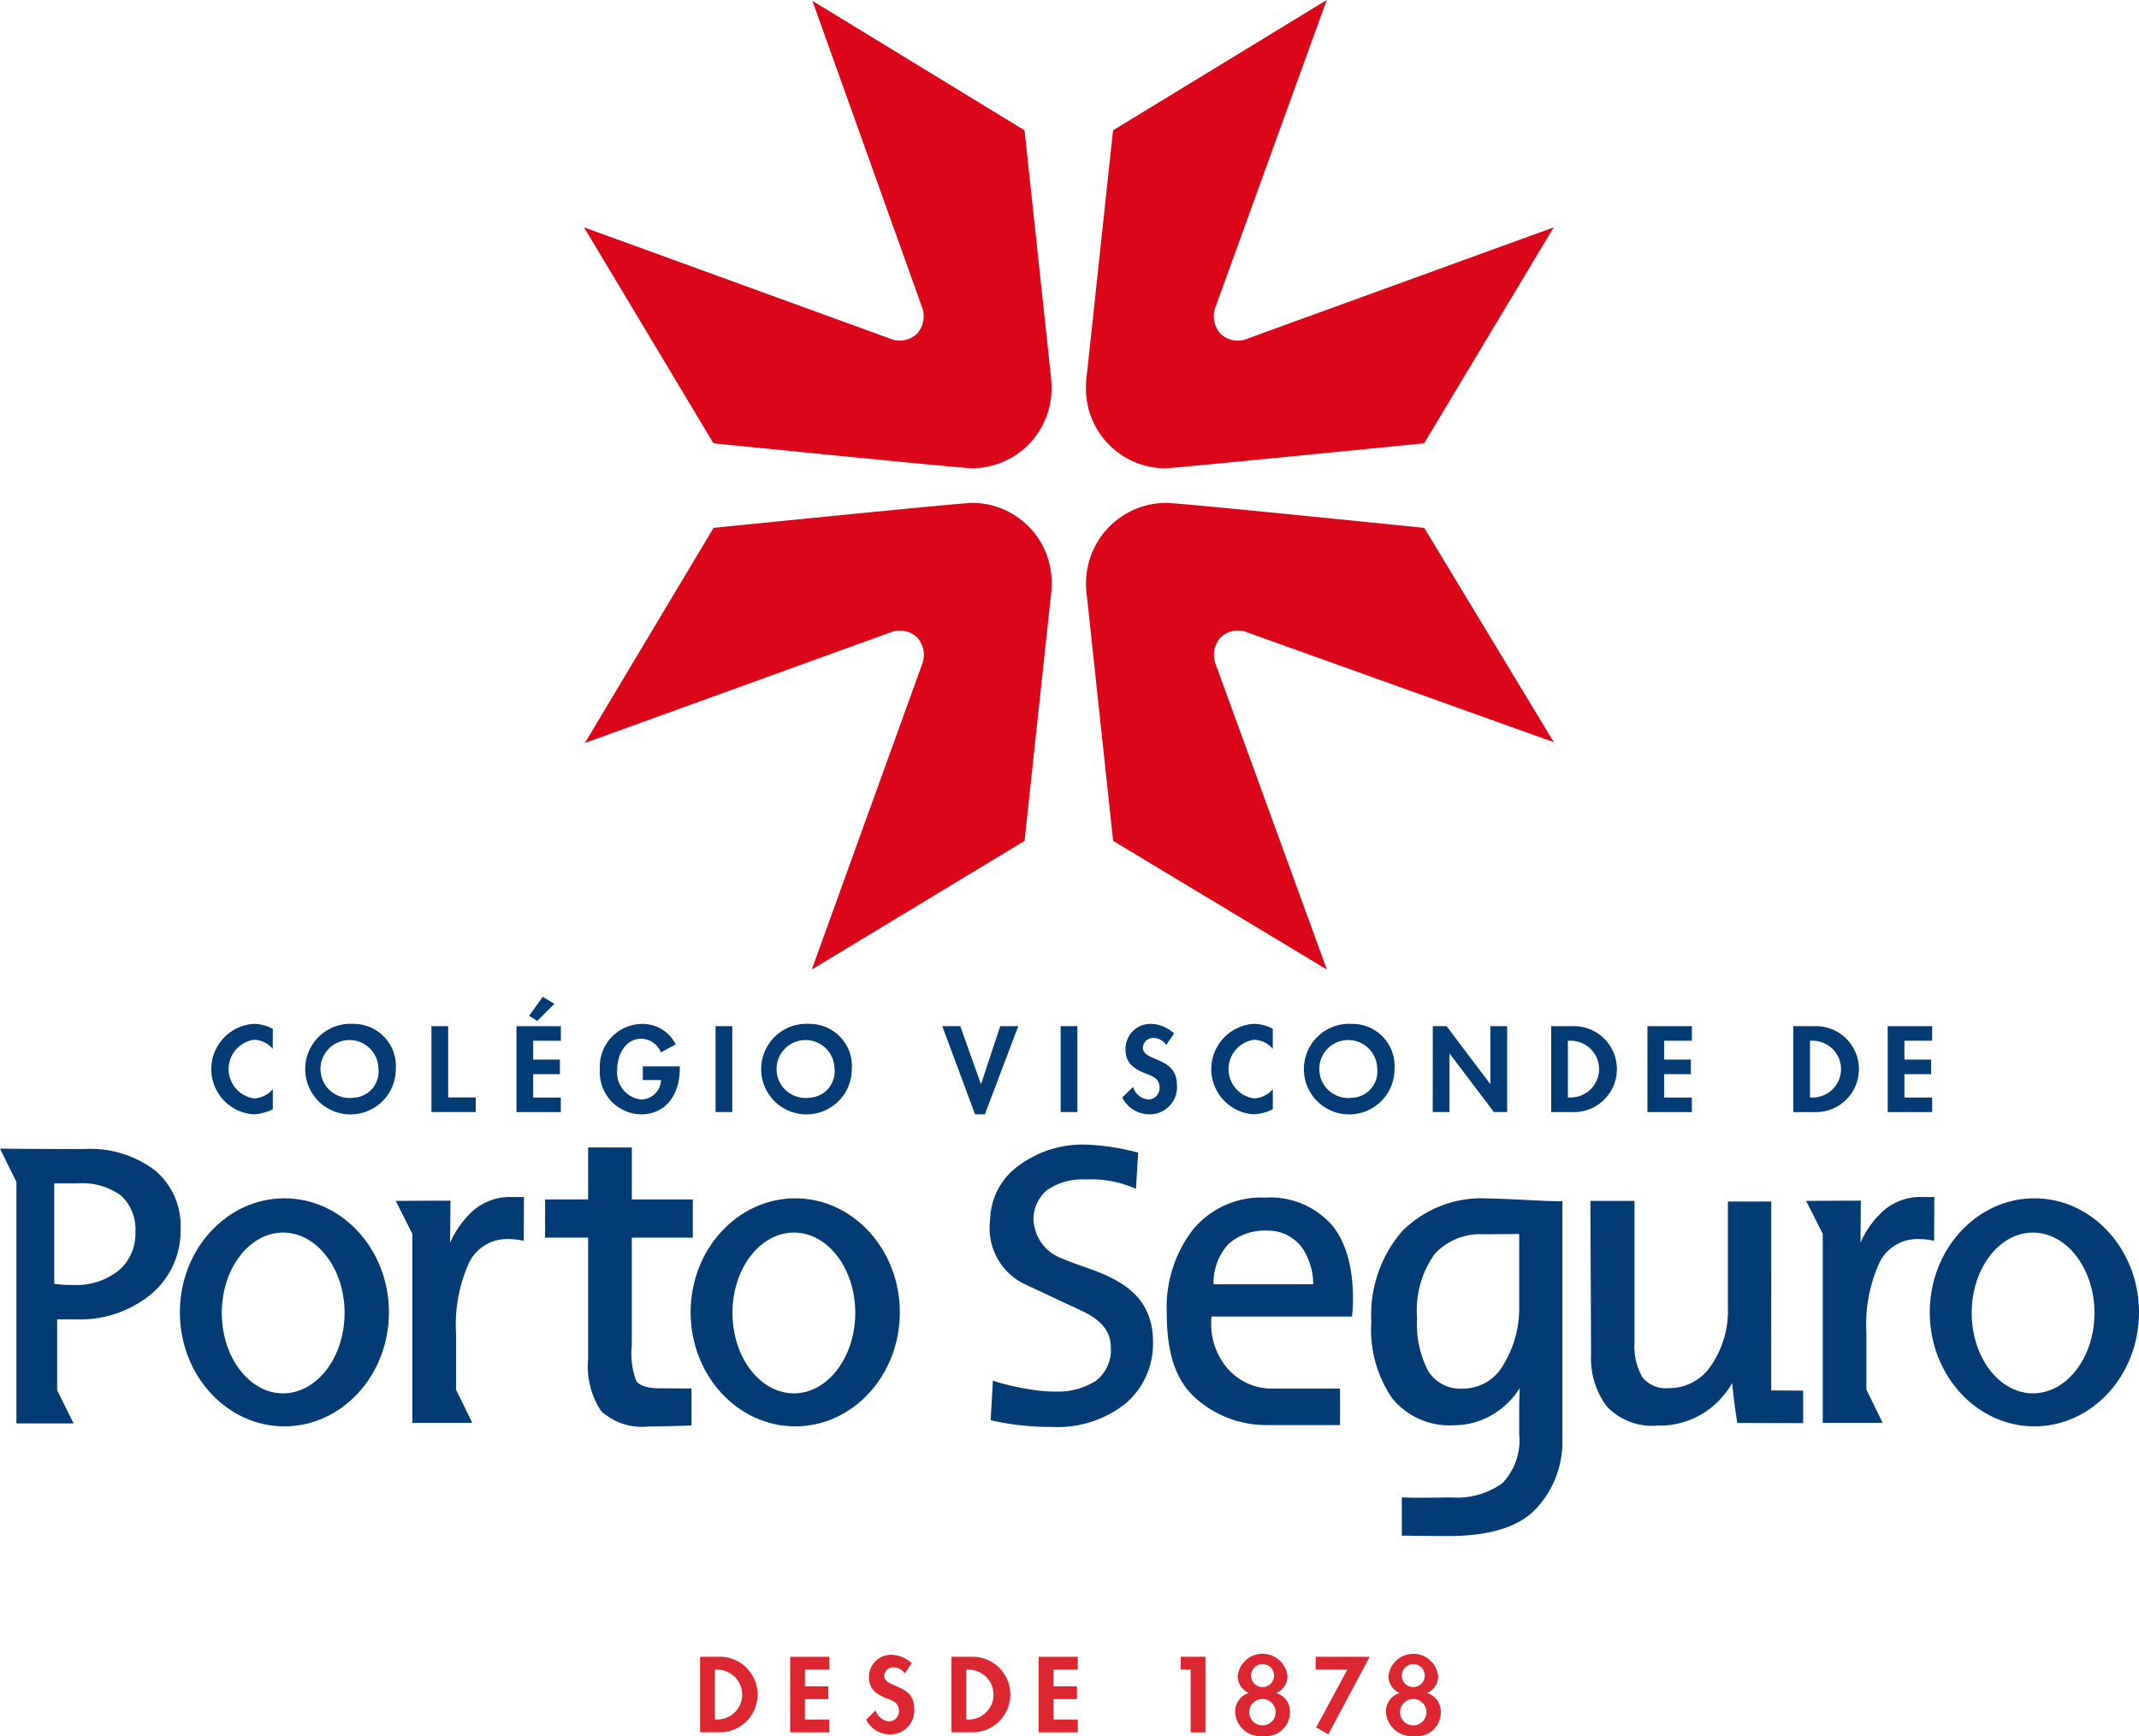 <svg xmlns="http://www.w3.org/2000/svg" xmlns:xlink="http://www.w3.org/1999/xlink" width="136.106" height="110.47" viewBox="0 0 136.106 110.47">
  <defs>
    <clipPath id="clip-path">
      <rect id="Retângulo_35" data-name="Retângulo 35" width="136.106" height="110.47" fill="none"/>
    </clipPath>
  </defs>
  <g id="Logo" transform="translate(0 -20)">
    <g id="Grupo_16" data-name="Grupo 16" transform="translate(0 20)" clip-path="url(#clip-path)">
      <path id="Caminho_6" data-name="Caminho 6" d="M62.921,145.724H61.58v4.807h1.331a2.405,2.405,0,0,0,.009-4.807m-.25,3.994h-.152v-3.172h.152a1.586,1.586,0,1,1,0,3.172" transform="translate(-17.031 -40.302)" fill="#dc2730"/>
      <path id="Caminho_7" data-name="Caminho 7" d="M70.439,146.543v1.06h1.49v.815h-1.49v1.3h1.547v.816H69.5v-4.808h2.487v.817Z" transform="translate(-19.221 -40.303)" fill="#dc2730"/>
      <path id="Caminho_8" data-name="Caminho 8" d="M78.639,146.739a.864.864,0,0,0-.721-.394.573.573,0,0,0-.586.542c0,.81,1.906.471,1.906,2.084a1.519,1.519,0,0,1-1.582,1.645,1.7,1.7,0,0,1-1.477-.936l.606-.592a.985.985,0,0,0,.867.7.641.641,0,0,0,.617-.7c0-.5-.456-.638-.833-.783-.619-.255-1.072-.567-1.072-1.313a1.4,1.4,0,0,1,1.4-1.44,1.962,1.962,0,0,1,1.314.533Z" transform="translate(-21.069 -40.256)" fill="#dc2730"/>
      <path id="Caminho_9" data-name="Caminho 9" d="M85.028,145.724H83.687v4.807h1.341a2.4,2.4,0,0,0,0-4.807m-.25,3.994h-.152v-3.172h.152a1.586,1.586,0,1,1,0,3.172" transform="translate(-23.145 -40.302)" fill="#dc2730"/>
      <path id="Caminho_10" data-name="Caminho 10" d="M92.3,146.543v1.06h1.493v.815H92.3v1.3h1.55v.816H91.359v-4.808h2.486v.817Z" transform="translate(-25.267 -40.303)" fill="#dc2730"/>
      <path id="Caminho_11" data-name="Caminho 11" d="M103.853,146.543v-.817h1.57v4.808h-.939v-3.991Z" transform="translate(-28.722 -40.303)" fill="#dc2730"/>
      <path id="Caminho_12" data-name="Caminho 12" d="M115.72,146.543v-.817h3.437l-2.635,4.936-.77-.441,1.984-3.679Z" transform="translate(-32.004 -40.303)" fill="#dc2730"/>
      <path id="Caminho_13" data-name="Caminho 13" d="M111.254,147.957a1.163,1.163,0,0,0,.715-1.053,1.593,1.593,0,0,0-3.172,0,1.163,1.163,0,0,0,.715,1.053,1.227,1.227,0,0,0-.875,1.225,1.618,1.618,0,0,0,1.8,1.519,1.539,1.539,0,0,0,1.69-1.519,1.226,1.226,0,0,0-.877-1.225m-.875-1.84a.732.732,0,1,1-.725.731.729.729,0,0,1,.725-.731m0,3.9a.84.84,0,1,1,.839-.839.837.837,0,0,1-.839.839" transform="translate(-30.045 -40.23)" fill="#dc2730"/>
      <path id="Caminho_14" data-name="Caminho 14" d="M22.493,91.65a1.581,1.581,0,0,0-1.2-.581,1.885,1.885,0,0,0-.007,3.728,1.661,1.661,0,0,0,1.211-.582v1.27a2.881,2.881,0,0,1-1.24.326,2.885,2.885,0,0,1,.021-5.756,2.566,2.566,0,0,1,1.219.318Z" transform="translate(-5.138 -24.906)" fill="#033b74"/>
      <path id="Caminho_15" data-name="Caminho 15" d="M30.039,90.058a2.883,2.883,0,1,0,2.706,2.868,2.687,2.687,0,0,0-2.706-2.868m0,4.7a1.844,1.844,0,1,1,1.6-1.877,1.674,1.674,0,0,1-1.6,1.877" transform="translate(-7.559 -24.907)" fill="#033b74"/>
      <path id="Caminho_16" data-name="Caminho 16" d="M39.012,94.795h1.756v.927H37.946V90.257h1.066Z" transform="translate(-10.495 -24.962)" fill="#033b74"/>
      <path id="Caminho_17" data-name="Caminho 17" d="M47.1,87.675,46.23,88.89l.518.322,1.09-1.09Zm1.152,2.8v-.929H45.426v5.468h2.823v-.929h-1.76V92.6h1.7v-.929h-1.7v-1.2Z" transform="translate(-12.563 -24.248)" fill="#033b74"/>
      <path id="Caminho_18" data-name="Caminho 18" d="M57.847,92.76V92.9c0,1.545-.791,2.914-2.486,2.914a2.679,2.679,0,0,1-2.6-2.854,2.717,2.717,0,0,1,2.667-2.9,2.359,2.359,0,0,1,2.16,1.3l-.942.509A1.386,1.386,0,0,0,55.4,91c-1.031,0-1.537,1.05-1.537,1.959a1.728,1.728,0,0,0,1.545,1.911,1.288,1.288,0,0,0,1.245-1.239h-1.16v-.87Z" transform="translate(-14.591 -24.906)" fill="#033b74"/>
      <rect id="Retângulo_33" data-name="Retângulo 33" width="1.064" height="5.465" transform="translate(45.531 65.295)" fill="#033b74"/>
      <path id="Caminho_19" data-name="Caminho 19" d="M70.154,90.058a2.883,2.883,0,1,0,2.7,2.868,2.681,2.681,0,0,0-2.7-2.868m0,4.7a1.844,1.844,0,1,1,1.6-1.877,1.682,1.682,0,0,1-1.6,1.877" transform="translate(-18.654 -24.907)" fill="#033b74"/>
      <path id="Caminho_20" data-name="Caminho 20" d="M85.335,93.938h.015l1.217-3.68h1.147L85.59,95.866h-.624l-2.086-5.608h1.145Z" transform="translate(-22.922 -24.962)" fill="#033b74"/>
      <rect id="Retângulo_34" data-name="Retângulo 34" width="1.066" height="5.465" transform="translate(67.489 65.295)" fill="#033b74"/>
      <path id="Caminho_21" data-name="Caminho 21" d="M101.507,91.4a.985.985,0,0,0-.818-.448.65.65,0,0,0-.667.615c0,.922,2.168.539,2.168,2.371a1.73,1.73,0,0,1-1.8,1.871,1.941,1.941,0,0,1-1.682-1.067l.69-.673a1.121,1.121,0,0,0,.986.8.73.73,0,0,0,.7-.789c0-.566-.523-.726-.949-.893-.7-.289-1.219-.645-1.219-1.494a1.592,1.592,0,0,1,1.6-1.637,2.245,2.245,0,0,1,1.492.608Z" transform="translate(-27.3 -24.906)" fill="#033b74"/>
      <path id="Caminho_22" data-name="Caminho 22" d="M110.451,91.65a1.577,1.577,0,0,0-1.2-.581,1.884,1.884,0,0,0-.007,3.728,1.657,1.657,0,0,0,1.21-.582v1.27a2.884,2.884,0,0,1-1.241.326,2.885,2.885,0,0,1,.021-5.756,2.567,2.567,0,0,1,1.22.318Z" transform="translate(-29.464 -24.906)" fill="#033b74"/>
      <path id="Caminho_23" data-name="Caminho 23" d="M117.89,90.058a2.883,2.883,0,1,0,2.7,2.868,2.682,2.682,0,0,0-2.7-2.868m0,4.7a1.844,1.844,0,1,1,1.6-1.877,1.675,1.675,0,0,1-1.6,1.877" transform="translate(-31.856 -24.907)" fill="#033b74"/>
      <path id="Caminho_24" data-name="Caminho 24" d="M126.022,90.257h.875l2.774,3.674h.014V90.257h1.066v5.465h-.841L127.1,92.01h-.014v3.711h-1.066Z" transform="translate(-34.853 -24.962)" fill="#033b74"/>
      <path id="Caminho_25" data-name="Caminho 25" d="M137.957,90.257h-1.519v5.468h1.519a2.735,2.735,0,0,0,0-5.468m-.276,4.539H137.5v-3.61h.179a1.805,1.805,0,1,1,0,3.61" transform="translate(-37.734 -24.962)" fill="#033b74"/>
      <path id="Caminho_26" data-name="Caminho 26" d="M145.964,91.185v1.2h1.7v.927h-1.7V94.8h1.763v.926H144.9V90.257h2.829v.928Z" transform="translate(-40.074 -24.962)" fill="#033b74"/>
      <path id="Caminho_27" data-name="Caminho 27" d="M159.249,90.257h-1.518v5.468h1.51a2.735,2.735,0,0,0,.009-5.468m-.286,4.539h-.17v-3.61h.17a1.805,1.805,0,1,1,0,3.61" transform="translate(-43.623 -24.962)" fill="#033b74"/>
      <path id="Caminho_28" data-name="Caminho 28" d="M167.1,91.185v1.2H168.8v.927H167.1V94.8h1.764v.926h-2.829V90.257h2.829v.928Z" transform="translate(-45.92 -24.962)" fill="#033b74"/>
      <path id="Caminho_29" data-name="Caminho 29" d="M39.548,106.325a5.978,5.978,0,0,0-1.28,1.869c0-.458.007-.943.01-1.364.005-.5.009-.933.009-1.165v-.144h-.145c-.144,0-.579,0-1.107,0-.839.005-1.443.009-1.992.009h-.237l1.058,2.1v12.026h3.811l-1.032-2.114V113.96a9.581,9.581,0,0,1,.845-4.529,2.687,2.687,0,0,1,2.523-1.468,4.188,4.188,0,0,1,.779.077l.163.03.012-2.784h-.736a3.589,3.589,0,0,0-2.68,1.039" transform="translate(-9.626 -29.119)" fill="#033b74"/>
      <path id="Caminho_30" data-name="Caminho 30" d="M91.657,107.923a2.756,2.756,0,0,1-1.811-2.4,2.432,2.432,0,0,1,.854-1.946,3.993,3.993,0,0,1,2.49-.68,6.825,6.825,0,0,1,3.173.6l.141-2.307a14.749,14.749,0,0,0-3.192-.506,6.842,6.842,0,0,0-4.481,1.386,4.336,4.336,0,0,0-1.746,3.4,3.952,3.952,0,0,0,2.293,4.132s2.329,1.088,3.574,1.672c1.22.572,1.811,1.317,1.811,2.281a2.474,2.474,0,0,1-.96,2.162,4.506,4.506,0,0,1-2.585.675,9.424,9.424,0,0,1-1.741-.164,15.177,15.177,0,0,1-2.032-.467l-.184-.07-.143,2.52.116.032a17.057,17.057,0,0,0,3.787.4,6.987,6.987,0,0,0,4.682-1.487,5.015,5.015,0,0,0,1.745-3.938c0-3.971-3.914-4.423-5.789-5.3" transform="translate(-24.082 -27.846)" fill="#033b74"/>
      <path id="Caminho_31" data-name="Caminho 31" d="M151.395,105.668h-2.759v6.713a6.163,6.163,0,0,1-1.069,3.721,3.176,3.176,0,0,1-2.682,1.439,1.917,1.917,0,0,1-1.691-.694,3.958,3.958,0,0,1-.5-2.212V105.63h-.564c-.372,0-.957,0-2.1,0h-.145l.046,9.766a5.12,5.12,0,0,0,.98,3.287,3.966,3.966,0,0,0,3.266,1.241,5.261,5.261,0,0,0,3.041-.881,5.564,5.564,0,0,0,1.694-1.828c.062.849.271,2.222.3,2.419l.019.123,4.192.012V117.7l-2.03-.012Z" transform="translate(-38.689 -29.213)" fill="#033b74"/>
      <path id="Caminho_32" data-name="Caminho 32" d="M9.864,102.413a6.855,6.855,0,0,0-4.531-1.359c-4.216,0-5.1-.026-5.11-.026L0,101.037l1.045,2.108v15.369H4.682l-1.045-2.108v-4.513H4.842a7.1,7.1,0,0,0,4.78-1.608,5.245,5.245,0,0,0,1.868-4.146,4.606,4.606,0,0,0-1.626-3.726M7.54,108.792a4.3,4.3,0,0,1-2.868.912c-.249,0-.491,0-.723-.019-.187-.018-.347-.035-.5-.054v-6.389H4.9a4.2,4.2,0,0,1,2.815.786,2.921,2.921,0,0,1,.9,2.332,3.047,3.047,0,0,1-1.072,2.43" transform="translate(0 -27.941)" fill="#033b74"/>
      <path id="Caminho_33" data-name="Caminho 33" d="M22.468,105.4c-3.664,0-6.648,3.253-6.648,7.255s2.984,7.256,6.648,7.256,6.656-3.252,6.656-7.256-2.984-7.255-6.656-7.255m-.08,12.411c-2.154,0-3.9-2.3-3.9-5.12s1.751-5.111,3.9-5.111,3.914,2.3,3.914,5.111-1.751,5.12-3.914,5.12" transform="translate(-4.375 -29.15)" fill="#033b74"/>
      <path id="Caminho_34" data-name="Caminho 34" d="M67.4,105.4c-3.673,0-6.656,3.253-6.656,7.255s2.983,7.256,6.656,7.256,6.656-3.252,6.656-7.256S71.069,105.4,67.4,105.4m-.08,12.411c-2.162,0-3.914-2.3-3.914-5.12s1.751-5.111,3.914-5.111,3.9,2.3,3.9,5.111-1.751,5.12-3.9,5.12" transform="translate(-16.799 -29.15)" fill="#033b74"/>
      <path id="Caminho_35" data-name="Caminho 35" d="M176.392,105.4c-3.673,0-6.657,3.253-6.657,7.255s2.984,7.256,6.657,7.256,6.657-3.252,6.657-7.256-2.984-7.255-6.657-7.255m-.089,12.411c-2.154,0-3.9-2.3-3.9-5.12s1.751-5.111,3.9-5.111,3.914,2.3,3.914,5.111-1.751,5.12-3.914,5.12" transform="translate(-46.943 -29.15)" fill="#033b74"/>
      <path id="Caminho_36" data-name="Caminho 36" d="M132.636,105.591c-.493,0-1.529-.045-2.52-.1-.893-.045-1.743-.08-2.11-.08a7.115,7.115,0,0,0-5.433,2.091,8.135,8.135,0,0,0-1.955,5.754,7.678,7.678,0,0,0,1.34,4.888,4.7,4.7,0,0,0,3.886,1.7,4.821,4.821,0,0,0,2.771-.857,5.157,5.157,0,0,0,1.456-1.52c-.01.1-.019.2-.019.286-.017.34-.027.768-.027,1.314v1.349a3.935,3.935,0,0,1-1.063,3.109,4.939,4.939,0,0,1-3.252.912c-.893,0-1.921.044-3.154,0v2.43c.2,0,2.17.027,2.948.027,2.689,0,4.6-.608,5.664-1.814a6.24,6.24,0,0,0,1.608-4.307V105.591Zm-2.61,6.755a6.829,6.829,0,0,1-.983,3.61,2.942,2.942,0,0,1-2.627,1.555,2.4,2.4,0,0,1-2.171-1.1,6.439,6.439,0,0,1-.715-3.378,6.164,6.164,0,0,1,1.109-4.074,3.913,3.913,0,0,1,3.1-1.269c.447,0,.858-.009,1.269-.009.339,0,.679-.009,1.019-.009Z" transform="translate(-33.359 -29.153)" fill="#033b74"/>
      <path id="Caminho_37" data-name="Caminho 37" d="M113.157,107.115a5.229,5.229,0,0,0-4.28-1.777,5.619,5.619,0,0,0-4.6,2.055,8.094,8.094,0,0,0-1.653,5.255c0,2.429.483,4.046,1.581,5.209a6.745,6.745,0,0,0,4.816,1.956h4.629v-2.322h-4.36a3.723,3.723,0,0,1-2.877-1.376,4.354,4.354,0,0,1-.938-3.208h8.935s.491-3.656-1.251-5.791M105.6,110.85a3.641,3.641,0,0,1,.965-2.573,3.508,3.508,0,0,1,2.475-.839,2.689,2.689,0,0,1,2.251,1.17,4.2,4.2,0,0,1,.653,2.243Z" transform="translate(-28.382 -29.133)" fill="#033b74"/>
      <path id="Caminho_38" data-name="Caminho 38" d="M163.6,106.325a5.932,5.932,0,0,0-1.281,1.869c0-.458.009-.943.011-1.364,0-.5.009-.933.009-1.165v-.144h-.144c-.145,0-.579,0-1.108,0-.838.005-1.441.009-1.994.009h-.236l1.06,2.1v12.026h3.809l-1.032-2.114V113.96a9.564,9.564,0,0,1,.844-4.529,2.689,2.689,0,0,1,2.523-1.468,4.183,4.183,0,0,1,.78.077l.163.03.011-2.784h-.735a3.593,3.593,0,0,0-2.681,1.039" transform="translate(-43.934 -29.119)" fill="#033b74"/>
      <path id="Caminho_43" data-name="Caminho 43" d="M124.519,147.957a1.155,1.155,0,0,0,.707-1.053,1.589,1.589,0,0,0-3.164,0,1.163,1.163,0,0,0,.715,1.053,1.226,1.226,0,0,0-.875,1.225,1.649,1.649,0,0,0,1.8,1.519,1.515,1.515,0,0,0,1.69-1.519,1.226,1.226,0,0,0-.877-1.225m-.875-1.84a.732.732,0,1,1-.732.731.735.735,0,0,1,.732-.731m0,3.9a.84.84,0,1,1,.84-.839.838.838,0,0,1-.84.839" transform="translate(-33.714 -40.23)" fill="#dc2730"/>
      <path id="Caminho_44" data-name="Caminho 44" d="M57.345,106.667v-2.434H53.463v-3.307H50.682v3.307H47.945v2.434h2.737V114.4a5.15,5.15,0,0,0,.828,3.3,3.838,3.838,0,0,0,3.018.982c.914,0,2.732-.064,2.732-.064v-2.356s-1.575-.007-1.958-.007c-.747,0-1.328-.133-1.56-.476a4.993,4.993,0,0,1-.28-2.267v-6.848Z" transform="translate(-13.26 -27.913)" fill="#033b74"/>
      <g id="Grupo_55" data-name="Grupo 55">
        <path id="Caminho_39" data-name="Caminho 39" d="M81.046,23.677,79.4,8.313,65.9.072l6.978,19.5a1.654,1.654,0,0,1-.321,1.683,1.594,1.594,0,0,1-1.744.3l-19.446-7.07,8.238,13.742s15.769,1.588,16.439,1.588a5.072,5.072,0,0,0,5.073-5.07,7.473,7.473,0,0,0-.076-1.072" transform="translate(-14.207 -0.02)" fill="#db0718"/>
        <path id="Caminho_40" data-name="Caminho 40" d="M95.592,23.657,97.24,8.293,110.836,0l-7.083,19.554a1.66,1.66,0,0,0,.323,1.683,1.6,1.6,0,0,0,1.746.3l19.457-7.07-8.246,13.742S100.978,29.8,100.588,29.8a5.071,5.071,0,0,1-5.073-5.07,7.172,7.172,0,0,1,.077-1.072" transform="translate(-26.416)" fill="#db0718"/>
        <path id="Caminho_41" data-name="Caminho 41" d="M81.071,50.37,79.422,65.737,65.881,73.925,72.91,54.474a1.657,1.657,0,0,0-.325-1.684,1.6,1.6,0,0,0-1.742-.3l-19.4,7.019,8.191-13.689s15.768-1.59,16.438-1.59A5.07,5.07,0,0,1,81.147,49.3a7.458,7.458,0,0,1-.075,1.072" transform="translate(-14.228 -12.232)" fill="#db0718"/>
        <path id="Caminho_42" data-name="Caminho 42" d="M95.6,50.37l1.647,15.367,13.6,8.188-7.083-19.451a1.659,1.659,0,0,1,.323-1.684,1.6,1.6,0,0,1,1.746-.3l19.457,6.97-8.247-13.639S101.3,44.212,100.6,44.229A5.117,5.117,0,0,0,95.523,49.3,7.159,7.159,0,0,0,95.6,50.37" transform="translate(-26.418 -12.232)" fill="#db0718"/>
      </g>
    </g>
  </g>
</svg>

